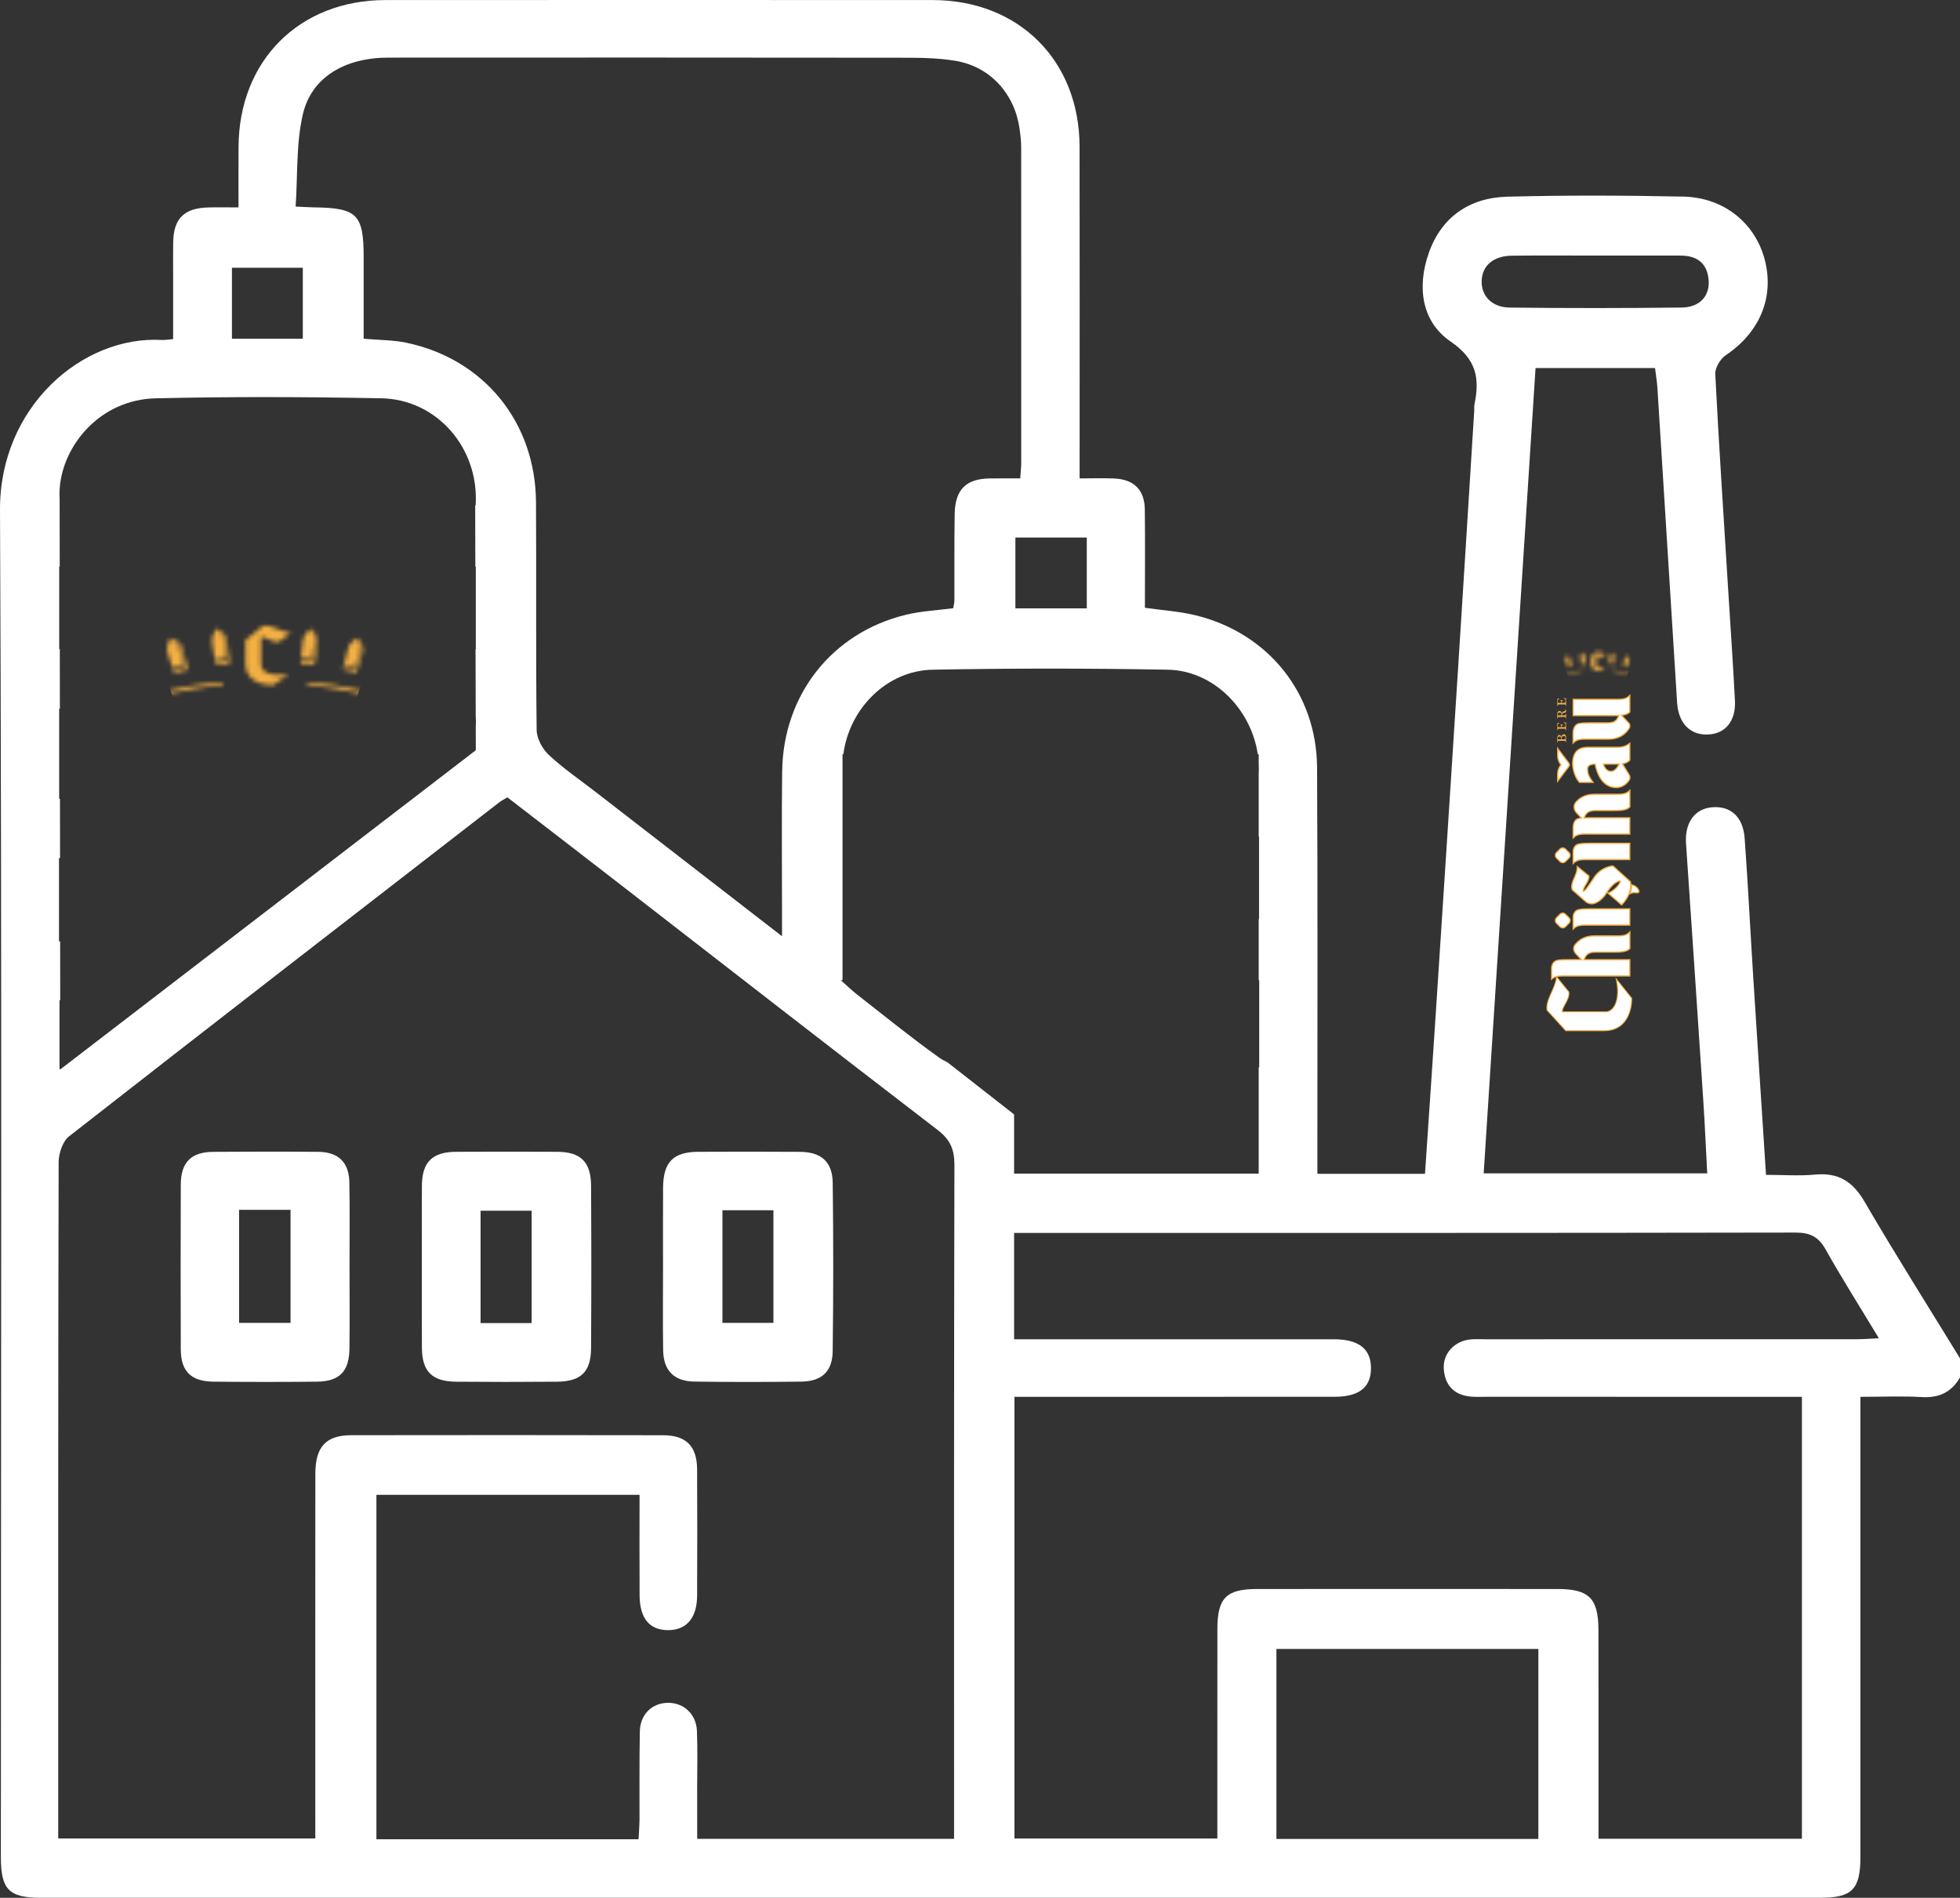 <?xml version="1.0" encoding="UTF-8"?><svg id="uuid-8caa1ad5-5ce8-4368-8f96-d40fa9089137" xmlns="http://www.w3.org/2000/svg" xmlns:xlink="http://www.w3.org/1999/xlink" viewBox="0 0 453.541 439.155"><rect x="0" y="0" width="453.541" height="439.155" fill="#333333" stroke="none"/><defs><filter id="uuid-4d4619f7-3bc8-459f-80cf-1078b62af661" x="31.629" y="133.889" width="59.292" height="29.543" color-interpolation-filters="sRGB" filterUnits="userSpaceOnUse"><feColorMatrix result="cm" values="-1 0 0 0 1 0 -1 0 0 1 0 0 -1 0 1 0 0 0 1 0"/><feFlood flood-color="#fff" result="bg"/><feBlend in="cm" in2="bg"/></filter><mask id="uuid-c9d4db73-bf5b-4439-8ef9-a504643bf45e" x="31.629" y="133.889" width="59.292" height="29.543" maskUnits="userSpaceOnUse"><g style="filter:url(#uuid-4d4619f7-3bc8-459f-80cf-1078b62af661);"><path d="M40.237,155.712c-.066-.217-.133-.434-.2-.651.772-.192,1.938-.457,2.811-.649-.354-1.332-.707-2.66-1.061-3.985-.332-1.25-.756-1.94-2.133-2.449.241.15.642.413.898.631.422.363.705.943.84,1.525.341,1.267.682,2.538,1.023,3.811-.616.13-1.81.405-2.532.584-.359-1.157-.718-2.311-1.076-3.461-.385-1.262.141-2.337.478-3.041.04-.078.079-.156.119-.234.017-.033.035-.066.052-.098.03.006.06.013.09.019,2.183.493,2.542,1.836,2.671,2.338.424,1.64.848,3.286,1.273,4.936-.989.208-1.899.394-3.253.724Z" style="fill:#fff;"/><path d="M49.899,153.908c-.038-.233-.075-.465-.113-.698.71-.1,1.966-.249,2.813-.334-.171-1.42-.343-2.838-.514-4.256-.172-1.318-.501-2.088-1.797-2.814.217.189.58.516.809.781.368.43.576,1.065.637,1.675.168,1.363.336,2.726.504,4.091-.578.062-1.788.199-2.537.306-.198-1.288-.396-2.575-.593-3.861-.122-.831.017-1.325.188-1.807.154-.432.411-.88.622-1.191.048-.074.096-.148.145-.222.022-.03.044-.059.067-.089.029.01.059.02.088.03,2.091.841,2.275,2.259,2.338,2.782.208,1.744.416,3.49.623,5.236-.997.102-1.923.182-3.279.368Z" style="fill:#fff;"/><path d="M66.761,156.001l-3.545,2.556c-2.284.004-6.405-.818-6.412-4.885l-.011-5.51,4.076-3.344c2.009-.258,4.109,1.402,6.421,1.688l-2.845,2.079c-1.594.139-2.94-1.367-4.045-1.158l.013,6.579c.003,1.35,2.148,2.711,6.349,1.994Z" style="fill:#fff;"/><path d="M73.51,148.995c-.259,1.618-.518,3.238-.777,4.86-.76-.109-2.278-.263-3.211-.345.024-.238.048-.476.073-.715.711.065,1.945.18,2.773.303.205-1.319.41-2.637.614-3.954.17-1.312.052-2.15-1.003-3.264.161.25.423.681.573,1.006.245.532.281,1.203.181,1.804-.19,1.27-.38,2.541-.57,3.813-.624-.09-1.731-.184-2.503-.267.14-1.288.279-2.575.419-3.861.098-.842.359-1.268.647-1.68.254-.366.619-.711.9-.94.066-.055.132-.11.197-.166.029-.021.058-.042.087-.064.024.018.048.036.072.054,1.789,1.488,1.603,2.891,1.529,3.415Z" style="fill:#fff;"/><path d="M83.847,151.256c-.455,1.453-.911,2.912-1.366,4.377-.776-.205-2.298-.516-3.176-.697.055-.226.109-.451.164-.677.676.141,1.9.394,2.748.608.361-1.187.721-2.371,1.082-3.551.347-1.234.342-2.056-.548-3.307.124.272.328.732.429,1.065.173.555.116,1.203-.062,1.77-.343,1.14-.686,2.283-1.029,3.43-.631-.163-1.782-.391-2.475-.547.305-1.207.609-2.41.914-3.612.21-.798.525-1.169.866-1.519.304-.311.71-.586,1.02-.765.073-.042.146-.085.219-.127.031-.016.062-.032.093-.048.022.021.043.043.065.065,1.574,1.727,1.2,3.042,1.056,3.535Z" style="fill:#fff;"/><path d="M82.989,160.435c-3.759-.815-5.904-1.238-11.537-1.957-.221-.028-.488-.106-.489-.329-.001-.285.28-.318.499-.301,3.981.304,8.002.987,11.908,1.858.218.048,1.702.771,1.654.989-.043.191-1.518-.149-2.035-.261Z" style="fill:#fff;"/><path d="M39.677,160.435c3.759-.815,5.903-1.238,11.537-1.957.221-.028.488-.106.489-.329.001-.285-.28-.318-.5-.301-3.981.304-8.002.987-11.908,1.858-.218.048-1.702.771-1.654.989.043.191,1.518-.149,2.035-.261Z" style="fill:#fff;"/></g></mask><filter id="uuid-25d2b5a7-e0c4-49c8-97bf-cb134866bff8" x="359.981" y="147.26" width="19.317" height="9.625" color-interpolation-filters="sRGB" filterUnits="userSpaceOnUse"><feColorMatrix result="cm" values="-1 0 0 0 1 0 -1 0 0 1 0 0 -1 0 1 0 0 0 1 0"/><feFlood flood-color="#fff" result="bg"/><feBlend in="cm" in2="bg"/></filter><mask id="uuid-8ffa85e0-09b0-47b0-bb79-8827fd12567f" x="359.981" y="147.26" width="19.317" height="9.625" maskUnits="userSpaceOnUse"><g style="filter:url(#uuid-25d2b5a7-e0c4-49c8-97bf-cb134866bff8);"><path d="M362.785,154.37c-.022-.071-.043-.141-.065-.212.252-.062.631-.149.916-.211-.115-.434-.23-.867-.346-1.298-.108-.407-.246-.632-.695-.798.078.049.209.135.293.206.137.118.23.307.274.497.111.413.222.827.333,1.242-.201.042-.59.132-.825.19-.117-.377-.234-.753-.351-1.128-.126-.411.046-.762.156-.991.013-.025.026-.051.039-.076.006-.011.011-.021.017-.032.01.002.02.004.029.006.711.161.828.598.87.762.138.534.276,1.071.415,1.608-.322.068-.619.128-1.06.236Z" style="fill:#fff;"/><path d="M365.933,153.782c-.012-.076-.024-.152-.037-.227.231-.033.64-.081.917-.109-.056-.462-.112-.925-.167-1.387-.056-.429-.163-.68-.585-.917.071.061.189.168.264.255.12.14.188.347.207.546.055.444.11.888.164,1.333-.188.02-.583.065-.827.1-.064-.42-.129-.839-.193-1.258-.04-.271.006-.432.061-.589.05-.141.134-.287.203-.388.016-.024.031-.048.047-.072.007-.01.014-.019.022-.029.01.003.019.007.029.01.681.274.741.736.762.906.068.568.135,1.137.203,1.706-.325.033-.627.059-1.068.12Z" style="fill:#fff;"/><path d="M371.427,154.464l-1.155.833c-.744.001-2.087-.267-2.089-1.592l-.004-1.795,1.328-1.089c.655-.084,1.339.457,2.092.55l-.927.677c-.519.045-.958-.445-1.318-.377l.004,2.143c.001.44.7.883,2.068.65Z" style="fill:#fff;"/><path d="M373.625,152.182c-.084.527-.169,1.055-.253,1.583-.248-.035-.742-.086-1.046-.112.008-.078.016-.155.024-.233.232.021.634.059.903.099.067-.43.133-.859.2-1.288.055-.427.017-.7-.327-1.064.053.081.138.222.187.328.08.173.091.392.059.588-.062.414-.124.828-.186,1.242-.203-.029-.564-.06-.815-.087.045-.42.091-.839.136-1.258.032-.274.117-.413.211-.547.083-.119.202-.232.293-.306.021-.018.043-.036.064-.054.009-.007.019-.014.028-.021.008.006.016.012.024.018.583.485.522.942.498,1.112Z" style="fill:#fff;"/><path d="M376.993,152.918c-.148.473-.297.949-.445,1.426-.253-.067-.749-.168-1.035-.227.018-.074.036-.147.053-.22.22.046.619.128.895.198.118-.387.235-.772.353-1.157.113-.402.111-.67-.179-1.077.041.089.107.239.14.347.056.181.038.392-.02.577-.112.371-.224.744-.335,1.117-.206-.053-.581-.127-.806-.178.099-.393.198-.785.298-1.177.068-.26.171-.381.282-.495.099-.101.231-.191.332-.249.024-.014.048-.028.071-.041.01-.005.02-.01.03-.016.007.007.014.014.021.021.513.563.391.991.344,1.152Z" style="fill:#fff;"/><path d="M376.714,155.909c-1.225-.265-1.923-.403-3.759-.637-.072-.009-.159-.035-.159-.107-0-.093.091-.104.163-.098,1.297.099,2.607.321,3.879.605.071.016.555.251.539.322-.014.062-.495-.048-.663-.085Z" style="fill:#fff;"/><path d="M362.603,155.909c1.225-.265,1.923-.403,3.759-.637.072-.009.159-.035.159-.107 0-.093-.091-.104-.163-.098-1.297.099-2.607.321-3.879.605-.071.016-.555.251-.539.322.014.062.495-.048.663-.085Z" style="fill:#fff;"/></g></mask></defs><path d="M192.691,273.745c-.06-4.91-2.67-7.17-7.58-7.2-7.82-.06-15.65-.04-23.47-.01-5.88.02-8.17,2.36-8.21,8.37-.04,6.05-.01,12.1-.01,18.15.01,6.49-.08,12.99.03,19.48.09,4.61,2.54,7.1,7.15,7.17,8.26.12,16.53.11,24.79.01,4.71-.05,7.23-2.3,7.29-7.02.17-12.98.17-25.97.01-38.95ZM178.971,306.125h-11.8v-26.07h11.8v26.07Z" style="fill:#fff;"/><path d="M136.771,274.365c-.04-5.51-2.41-7.8-7.81-7.83-7.82-.04-15.63-.04-23.45,0-5.46.03-7.83,2.37-7.88,7.77-.06,6.34-.01,12.68-.02,19.02,0,6.2-.03,12.4.02,18.59.04,5.43,2.34,7.76,7.82,7.82,7.81.07,15.63.07,23.45,0,5.53-.05,7.83-2.25,7.87-7.76.08-12.53.08-25.07,0-37.61ZM123.021,306.165h-11.82v-26h11.82v26Z" style="fill:#fff;"/><path d="M80.841,273.635c-.08-4.66-2.52-7.04-7.15-7.09-8.11-.07-16.22-.06-24.34,0-5.14.03-7.5,2.42-7.52,7.61-.04,12.69-.04,25.37,0,38.05.02,5.14,2.35,7.47,7.6,7.52,7.97.08,15.93.09,23.9,0,5.21-.05,7.46-2.35,7.53-7.6.08-6.34.02-12.68.02-19.02-.01-6.49.08-12.98-.04-19.47ZM67.231,306.125h-11.91v-26.16h11.91v26.16Z" style="fill:#fff;"/><path d="M431.461,278.095c-2.72-4.68-6.05-6.8-11.44-6.29-3.74.35-7.53.06-11.37.06-1.01-15.66-2-30.65-2.95-45.65-.68-10.74-1.21-21.5-1.99-32.23-.37-5.06-3.35-7.61-7.69-7.16-3.95.4-6.2,3.64-5.88,8.36,1.35,19.86,2.7,39.72,4,59.58.37,5.55.6,11.1.91,16.76h-51.73c4.02-62.4,8.01-124.42,12-186.35h27.65c.21,1.68.46,3.12.55,4.57,1.53,24.29,3.04,48.57,4.56,72.85.3,4.74,2.98,7.51,7.06,7.38,4.09-.13,6.57-3.09,6.32-7.9-.46-8.84-1.07-17.66-1.62-26.49-1.01-16.34-2.1-32.67-2.93-49.02-.07-1.44,1.16-3.51,2.41-4.35,7.86-5.27,11.31-13.4,9.04-22.11-2.21-8.47-9.44-14.41-18.86-14.61-13.57-.28-27.16-.33-40.73.02-8.73.23-15.24,4.7-18.17,13.08-2.71,7.72-1.71,15.8,5.06,20.43,6.03,4.12,6.78,8.55,5.52,14.59-.08.43-.02.88-.04,1.32-1.27,20.32-2.52,40.63-3.82,60.94-1.67,26.19-3.37,52.38-5.08,78.57-.8,12.34-1.66,24.68-2.5,37.18h-24.9v-5.43c-.01-29.51.09-59.03-.07-88.54-.09-17.17-11.24-31.09-27.98-35.24-3.79-.94-7.74-1.18-11.86-1.77,0-7.68.07-15.2-.02-22.71-.05-4.58-2.54-7.04-7.12-7.21-2.58-.1-5.17-.02-7.97-.02v-5.49c0-23.76.04-47.52-.01-71.28C249.771,14.005,235.751.025,215.811.015,173.611-.005,131.401-.005,89.201.015c-19.92.01-33.9,14.01-34,33.95-.03,4.54-.01,9.07-.01,14.03-2.66,0-4.83-.05-7.01.01-5.62.15-8.04,2.6-8.11,8.15-.03,2.36-.01,4.72-.01,7.08v15.24c-1.33.11-1.92.24-2.5.2C19.071,77.565-.119,94.175.001,118.035c.48,103.88.2,207.77.2,311.66,0,7.58,1.85,9.46,9.3,9.46h411.72c7.38,0,9.28-1.95,9.28-9.51v-106.41c5.12,0,9.68-.21,14.21.06,3.98.23,6.86-1.12,8.83-4.54v-4.43c-7.39-12.06-14.96-24.02-22.08-36.23ZM342.861,64.875c.18-3.49,2.76-5.67,7.03-5.71,6.49-.07,12.98-.02,19.46-.02,6.49,0,12.98.01,19.47,0,3.82-.01,6.21,1.7,6.55,5.62.32,3.7-2.02,6.35-6.23,6.4-13.27.16-26.54.16-39.81.01-4.17-.05-6.65-2.8-6.47-6.3ZM270.241,154.975c10.49.19,19.252,9.042,20.81,19.57h.21v2.076c.046.831.047,1.668,0,2.51v14.474h.08v19.09h-.08v14.14h.12v20.13c-.041.002-.079.006-.12.008v24.602h-56.6v-13.689l-15.397-12.042c-.743-.349-1.449-.751-2.073-1.198-6.46-4.62-12.63-9.64-18.9-14.53-1.09-.85-2.09-1.83-3.74-3.28h.409v-52.29h.191c1.359-10.551,10.036-19.38,20.66-19.57,18.14-.34,36.29-.34,54.43,0ZM251.481,124.395v16.38h-16.52v-16.38h16.52ZM70.081,26.445c1.99-8.59,9.76-13.1,19.74-13.11,39.11-.02,78.21-.03,117.32.02,4.7.01,9.48-.05,14.08.74,7.98,1.38,13.56,7.66,14.69,15.62.21,1.46.39,2.94.39,4.4.02,24.35.02,48.7.01,73.05,0,1-.13,2.01-.23,3.54-2.5,0-4.8-.03-7.11.01-5.45.09-7.97,2.59-8.06,8.25-.11,6.64-.03,13.28-.06,19.92,0,.57-.16,1.14-.28,1.86-3.7.49-7.39.66-10.92,1.51-17.1,4.14-28.43,18.48-28.66,36.27-.14,10.92-.03,21.84-.03,32.76v5.37c-14.9-11.54-28.88-22.36-42.86-33.18-3.73-2.89-7.66-5.57-11.1-8.77-1.49-1.38-2.79-3.81-2.82-5.77-.21-17.56-.04-35.12-.15-52.68-.1-18.53-12.03-33.19-30.02-36.95-2.99-.63-6.12-.59-9.86-.92v-18.85c0-9.93-1.5-11.43-11.54-11.55-1.02-.01-2.04-.09-4.2-.18.49-7.25.09-14.54,1.67-21.36ZM53.67,61.955h16.4v16.43h-16.4v-16.43ZM13.651,198.555h.244l-.016-13.7h-.188v-20.85h.164l-.016-13.81h-.138v-19.09h.116l-.018-15.635c-.047-.737-.047-1.482-.003-2.23l-0-.146h.009c.673-10.031,9.34-20.609,22.177-20.919,17.4-.41,34.83-.34,52.23-.01,12.92.24,22.71,11.53,21.85,24.8h-.105l.036,14.14h.109v19.09h-.06l.039,15.382c.052,1.008.067,1.957.007,2.857l.013,5.175L13.951,247.465l-0-.139c-.06.047-.119.092-.18.139v-16.01h.161l-.016-13.62h-.266v-19.28ZM220.771,420.065v5.45h-59.44c0-3.86,0-7.77-.01-11.67,0-4.43.13-8.86-.05-13.28-.16-3.98-3.14-6.64-6.9-6.52-3.54.11-6.23,2.72-6.31,6.58-.14,6.79-.05,13.58-.08,20.36-.01,1.54-.14,3.08-.22,4.63h-60.66v-79.7h60.89c0,7.94-.04,15.58.01,23.23.03,5.36,2.28,8.07,6.58,8.08,4.28.01,6.71-2.83,6.73-8,.04-9.74.05-19.48,0-29.22-.03-5.33-2.52-7.87-7.86-7.88-24.05-.05-48.1-.04-72.15-.01-5.86.01-8.32,2.65-8.33,8.91-.03,26.27-.01,52.53-.01,78.79v5.62H13.471v-4.68c0-50.6-.03-101.21.1-151.82.01-2.03.92-4.81,2.4-5.97,33.1-25.88,66.35-51.58,99.57-77.31.46-.35.99-.61,1.86-1.15,8.08,6.23,16.22,12.49,24.34,18.78,25.06,19.42,50.08,38.9,75.23,58.2,2.9,2.23,3.89,4.49,3.88,8.09-.12,50.16-.08,100.33-.08,150.49ZM355.981,425.545h-60.62v-43.96h60.62v43.96ZM429.621,309.905c-28.63.01-57.26.01-85.89.01-1.18,0-2.37-.08-3.54.04-3.67.39-6.36,3.31-6.1,6.84.27,3.69,2.29,5.97,6.08,6.37,1.32.14,2.66.06,3.98.06,22.58.01,45.16.01,67.74.01h5.07v102.26h-47.07v-5.32c0-14.31.02-28.63-.01-42.94-.02-7.39-2.17-9.53-9.5-9.53-23.16-.02-46.33-.02-69.5,0-7.12,0-9.17,2.09-9.18,9.23-.02,14.46-.01,28.93-.01,43.39v5.12h-46.95v-102.21h5.03c23.02,0,46.04.01,69.06-.01,5.72-.01,8.45-2.23,8.41-6.71-.03-4.39-2.86-6.6-8.56-6.6-23.02-.01-46.04,0-69.06,0h-4.96v-24.61h5.01c58.58,0,117.17.03,175.75-.08,3.39-.01,5.36.94,7.02,3.9,3.81,6.78,7.98,13.35,12.33,20.56-2.08.09-3.62.22-5.15.22Z" style="fill:#fff;"/><g style="mask:url(#uuid-c9d4db73-bf5b-4439-8ef9-a504643bf45e);"><path d="M33.307,141.882c-.241-.14-.482-.279-.723-.418-.321-1.097-.639-2.189-.954-3.275.641-.186,1.983-.534,2.542-.683.139.543.279,1.087.42,1.632.36-.094.818-.195,1.245-.3-.131-.553-.261-1.104-.391-1.655.642-.163,1.865-.444,2.533-.596.12.56.241,1.122.363,1.683.478-.111.993-.206,1.245-.26-.113-.569-.226-1.136-.338-1.703.363-.084,1.687-.36,2.525-.52.2,1.154.402,2.31.606,3.469-.161.255-.322.51-.484.764-1.569.273-3.969.77-5.591,1.134.015.065.03.13.045.195,1.882-.275,3.76-.554,5.633-.838.274,1.488.552,2.98.834,4.476.129-.02.264-.044.409-.067-.08-.437-.159-.874-.238-1.311.844-.145,1.627-.264,2.345-.374.07.44.14.881.211,1.322.13-.019.259-.037.388-.055-.259-1.677-.514-3.351-.765-5.022-.23-.198-.46-.395-.69-.592-.18-1.167-.358-2.331-.534-3.494.611-.11,1.997-.325,2.535-.405.077.596.155,1.192.233,1.788.245-.034.773-.103,1.243-.165-.07-.601-.14-1.201-.209-1.801.569-.085,1.894-.24,2.528-.312.056.607.113,1.214.17,1.821.463-.055,1.019-.093,1.246-.124-.051-.609-.101-1.217-.151-1.826.1-.015,1.362-.131,2.522-.215.073,1.204.148,2.408.223,3.612-.185.254-.371.507-.557.761-1.397.07-5.016.466-5.594.541.008.067.016.135.024.202,1.868-.081,3.735-.162,5.599-.241.105,1.538.211,3.076.319,4.615.131-.014.27-.021.419-.03-.029-.448-.058-.897-.087-1.345.262-.025,1.722-.104,2.346-.126.019.451.038.903.057,1.354.141-.005.278-.012.41-.018-.068-1.716-.135-3.431-.201-5.146-.212-.231-.423-.462-.635-.693-.05-1.209-.1-2.417-.149-3.625,1.159-.061,2.416-.096,2.516-.096.013.62.026,1.24.04,1.86.232-.004.876-.02,1.246-.021-.006-.62-.012-1.24-.017-1.86.692-.012,2.017-.011,2.52 0-.007.62-.015,1.24-.022,1.86.465.003,1.069.017,1.248.021.014-.62.028-1.24.041-1.86.511.004,1.907.07,2.516.099-.051,1.208-.102,2.416-.154,3.625-.205.232-.411.465-.617.698-1.57-.078-3.968-.1-5.593-.078-0.0.067-.001.134-.001.202,1.856.126,3.713.254,5.572.383-.059,1.545-.119,3.089-.18,4.635.13.003.262.01.398.016.019-.451.038-.903.057-1.354.624.022,2.083.101,2.348.126-.031.448-.061.897-.092,1.345.143.009.28.015.405.026.119-1.698.236-3.395.351-5.091-.186-.261-.371-.521-.556-.782.075-1.205.15-2.409.223-3.612,1.162.084,2.423.201,2.524.215-.051.609-.103,1.217-.155,1.826.233.031.785.07,1.248.124.057-.607.113-1.214.169-1.821.634.071,1.958.227,2.53.312-.069.6-.139,1.201-.209,1.801.471.062.998.131,1.244.165.077-.596.154-1.192.23-1.788.539.079,1.926.295,2.536.404-.176,1.163-.354,2.328-.534,3.494-.23.197-.46.395-.69.592-1.513-.234-4.066-.559-5.618-.704-.007.067-.014.134-.021.201,1.849.334,3.703.667,5.563.998-.226,1.506-.455,3.016-.688,4.527.128.019.257.04.391.061.072-.443.143-.885.214-1.327.72.107,1.503.226,2.345.373-.079.437-.159.874-.238,1.311.143.026.282.048.413.067.308-1.637.611-3.27.91-4.898-.159-.277-.317-.554-.474-.832.204-1.159.406-2.315.606-3.469.838.16,2.161.436,2.526.52-.112.567-.224,1.135-.337,1.703.25.054.765.149,1.245.26.121-.562.242-1.123.362-1.683.664.152,1.891.432,2.532.596-.13.551-.26,1.103-.392,1.655.426.105.887.206,1.244.3.142-.545.283-1.089.423-1.632.557.149,1.899.496,2.539.683-.315,1.086-.634,2.178-.955,3.275-.238.137-.475.274-.713.412-1.524-.398-4.3-1.013-5.646-1.283-.014.063-.028.126-.043.189,1.842.531,3.692,1.054,5.551,1.566l-7.225,21.058-.001.006c-13.989-2.73-27.916-2.591-41.148.022l-0-.002-7.434-21.549Z" style="fill:#f2af43;"/></g><path d="M363.161,213.731c.194-.193.301-.452.301-.727,0-.275-.107-.533-.301-.726l-.822-.821c-.401-.4-1.053-.4-1.454.001l-.818.819c-.193.194-.3.452-.3.727s.107.533.3.727l.818.819c.401.401,1.053.401,1.454.001l.822-.82Z" style="fill:#f2af43;"/><path d="M363.161,198.648c.194-.193.301-.452.301-.727s-.107-.533-.301-.726l-.822-.821c-.401-.4-1.053-.4-1.454.001l-.818.819c-.193.194-.3.452-.3.727,0,.275.107.533.3.727l.818.819c.401.401,1.053.401,1.454.001l.822-.82Z" style="fill:#f2af43;"/><path d="M365.242,210.367c-.997.224-1.352,1.175-1.352,1.921l.001.038-0,2.324v.67l.49-.457c.707-.659,1.761-.652,3.095-.643.158.001.319.002.484.002h9.312v-4.049h-9.603v.001c-.892.004-1.74.032-2.426.193Z" style="fill:#f2af43;"/><path d="M365.242,195.196c-.997.224-1.352,1.175-1.352,1.921l.001.038-0,2.324v.67l.49-.457c.707-.659,1.761-.652,3.095-.643.158.001.319.002.484.002h9.312v-4.049h-9.603v.001c-.892.004-1.74.032-2.426.193Z" style="fill:#f2af43;"/><path d="M376.783,161.049c-.709.66-1.758.652-3.086.643-.16-.001-.324-.002-.492-.002h-9.315v4.05h9.315c.387,0,.79-.003,1.179-.018-.354.882-.931,1.412-2.299,1.412h-4.143c-1.005,0-1.971.015-2.736.198-1.296.393-1.333,2.066-1.333,2.255v.002l0.0.013-0,2.008v.672l.491-.459c.705-.659,1.753-.652,3.08-.642.162.001.328.002.498.002h4.21c2.187,0,3.846-.848,4.93-2.522.139-.22.208-.448.208-.681,0-.399-.205-.665-.229-.694l-.007-.009-.008-.008-1.546-1.645c.813-.123,1.348-.361,1.697-.746l.076-.083v-4.203l-.49.456Z" style="fill:#f2af43;"/><path d="M374.027,172.779h-6.746v.004c-1.133.028-3.51.345-3.51,3.928,0,1.056.419,3.093,1.574,4.38l.087.097h3.482l-.338-.463c-.998-1.369-1.073-2.016-1.073-2.847,0-.221.071-.395.218-.532.311-.292.905-.371,1.274-.381.16.813.515,2.134,1.25,3.259.938,1.435,2.21,2.163,3.783,2.163,1.584,0,2.591-1.081,3.05-1.725.151-.244.223-.487.223-.738,0-.399-.18-.686-.227-.753l-1.413-2.31c1.029-.234,1.522-.823,1.545-.851l.066-.081v-4.213l-.463.338c-.998.727-1.905.727-2.782.727ZM374.439,176.956c-.303.572-.875,1.401-1.648,1.401-.845,0-1.381-.747-1.564-1.397l.94-.001c.792-.001,1.751-.003,2.272-.003Z" style="fill:#f2af43;"/><path d="M373.71,216.425c-.16-.001-.323-.002-.49-.002h-4.211c-1.836,0-3.302.596-4.358,1.77-.427.404-.643.85-.643,1.327,0,.766.572,1.323.666,1.41l.941,1.002h-2.654c-.827,0-1.695.009-2.416.113-1.219.159-1.655,1.179-1.655,2.08,0,.063.003.099.003.099l-.001,2.054v.6l.472-.37c.698-.548,1.73-.54,3.038-.529.182.001.369.003.56.003h14.309v-4.049h-10.514c.356-.911.933-1.46,2.322-1.46h4.141c1.824,0,3.276-.063,3.995-.862l.075-.083v-4.197l-.49.454c-.71.658-1.761.651-3.091.642Z" style="fill:#f2af43;"/><path d="M373.713,183.658c-.161-.001-.325-.002-.493-.002h-4.211c-1.845,0-3.316.601-4.373,1.787-.352.38-.532.811-.532,1.279,0,.808.552,1.421.575,1.447l.98,1.044c-.17.026-.326.057-.472.093-1.236.284-1.299,1.919-1.299,2.244l0.0.034-0,1.99v.672l.491-.459c.705-.659,1.759-.652,3.093-.644.158.001.32.002.486.002h9.313v-4.047h-9.604v.002c-.288.001-.592.005-.891.017.356-.881.933-1.412,2.302-1.412h4.141c1.824,0,3.276-.063,3.995-.861l.075-.083v-4.202l-.49.456c-.71.66-1.759.653-3.087.644Z" style="fill:#f2af43;"/><path d="M368.784,202.947l-.516.764c-.994,1.472-1.386,2.053-1.761,2.328.058-.43.315-.857.584-1.306.357-.594.726-1.209.726-1.937l-0-.025-.002-.137-.106-.086-2.401-1.944-.449-.364-.025.578c-.036.814-.358,1.548-.669,2.259-.312.712-.607,1.384-.607,2.097-0.0.252.038.499.114.733l.025.076.06.053,3.132,2.76.008.007.009.007c.275.208.818.445,1.36.474.699.039,2.246-.464,3.618-2.596l.289.249,2.873,2.47.215.185.191-.21c.77-.847,1.262-1.638,1.571-2.344l.502-.212c.286-.121.599-.157.929-.108.287.033.752.086.905-.274.026-.072.035-.129.035-.188,0-.169-.078-.316-.129-.413-.312-.589-.802-.979-1.501-1.193l-.278-.085c-.02-.232-.057-.419-.09-.545l-.022-.084-.065-.058-3.933-3.554-.098-.089-.131.015c-1.028.121-2.962.632-4.362,2.698ZM374.776,203.994c-.338,1.047-1.706,2.114-2.525,2.452l-.289.119c1.199-1.84,2.122-2.34,2.795-2.568.006-.002.012-.003.018-.003Z" style="fill:#f2af43;"/><path d="M363.044,177.577l.049-.073c.094-.139.2-.296.2-.517,0-.19-.081-.385-.253-.613-.36-.479-2.215-2.915-2.215-2.915l-.524-.688v2.069c0,1.034.539,1.87.562,1.905l.006.009.006.008.165.217-.165.217-.006.008-.006.009c-.023.035-.562.871-.562,1.905v2.065l.523-.683c.082-.107,2.017-2.635,2.22-2.922Z" style="fill:#f2af43;"/><path d="M373.161,233.216c-.437.527-.982.817-1.535.817h-9.995c-.016-.48.308-1.061.643-1.665.455-.819.97-1.746.873-2.778l-.006-.066-3.018-3.717-.07.502c-.158,1.128-.65,2.226-1.126,3.288-.64,1.429-1.245,2.78-1.053,4.143l.009.067,4.384,4.811h8.921c2.375,0,4.151-.942,5.278-2.799,1.096-1.806,1.215-3.941,1.215-4.775v-.077l-3.866-4.828.163.869c.509,2.705.211,4.967-.818,6.208Z" style="fill:#f2af43;"/><path d="M361.034,211.689h1.161c.406,0,.735.329.735.735v1.16c0,.407-.33.737-.737.737h-1.158c-.407,0-.737-.33-.737-.737v-1.158c0-.406.33-.736.736-.736Z" transform="translate(-44.617 318.42) rotate(-45.047)" style="fill:#fff;"/><path d="M361.034,196.606h1.161c.406,0,.735.329.735.735v1.16c0,.407-.33.737-.737.737h-1.158c-.407,0-.737-.33-.737-.737v-1.158c0-.406.33-.736.736-.736Z" transform="translate(-33.943 313.993) rotate(-45.047)" style="fill:#fff;"/><path d="M367.96,210.465c-.978,0-1.917.014-2.651.186-1.18.265-1.127,1.664-1.127,1.664v2.335c.882-.822,2.162-.72,3.778-.72h9.02v-3.466h-9.02" style="fill:#fff;"/><path d="M367.96,195.294c-.978,0-1.917.014-2.651.186-1.18.265-1.127,1.664-1.127,1.664v2.335c.882-.822,2.162-.72,3.778-.72h9.02v-3.466h-9.02" style="fill:#fff;"/><path d="M376.982,161.262c-.885.824-2.166.719-3.777.719h-9.024v3.467h9.024c.554,0,1.097-.006,1.598-.041-.383,1.241-1.024,2.019-2.718,2.019h-4.143c-.985,0-1.932.014-2.668.19-1.138.346-1.109,1.982-1.109,1.982v2.012c.882-.825,2.163-.719,3.778-.719h4.21c2.535,0,3.888-1.158,4.686-2.389.364-.578-.003-1.033-.003-1.033l-1.945-2.069c.915-.072,1.674-.256,2.093-.718v-3.421Z" style="fill:#fff;"/><path d="M374.027,173.07h-6.454v.002c-1.613,0-3.51.447-3.51,3.639,0,.959.376,2.933,1.5,4.185h2.778c-1.023-1.403-1.129-2.111-1.129-3.019,0-1.335,2.026-1.202,2.026-1.202.315,1.81,1.423,5.418,4.79,5.418,1.429,0,2.352-.957,2.813-1.603.385-.623-.01-1.162-.01-1.162l-1.644-2.687c1.228-.128,1.794-.819,1.794-.819v-3.536c-1.054.768-2.017.783-2.953.783M372.791,178.649c-1.136,0-1.829-1.124-1.917-1.98.146,0,3.563-.005,3.918-.005.041,0,.073-.003.11-.004-.261.616-.98,1.989-2.111,1.989" style="fill:#fff;"/><path d="M373.22,216.715h-4.211c-2.039,0-3.314.749-4.149,1.682-1.272,1.193.019,2.325.019,2.325l1.41,1.502h-3.328c-.858,0-1.688.011-2.374.11-1.518.198-1.404,1.871-1.404,1.871v2.074c.882-.692,2.164-.589,3.778-.589h14.017v-3.466h-10.631c.386-1.256,1.024-2.044,2.731-2.044h4.141c1.615,0,3.123-.038,3.779-.766v-3.418c-.886.821-2.164.718-3.779.718" style="fill:#fff;"/><path d="M373.22,183.947h-4.211c-2.044,0-3.32.753-4.155,1.689-1.055,1.137.04,2.335.04,2.335l1.376,1.465c-.367.029-.708.075-1.013.151-1.122.257-1.077,1.988-1.077,1.988v1.998c.88-.823,2.162-.72,3.778-.72h9.021v-3.464h-9.021v.001c-.557,0-1.099.005-1.602.04.385-1.239,1.026-2.018,2.722-2.018h4.141c1.615,0,3.123-.038,3.779-.765v-3.421c-.886.824-2.164.72-3.779.72" style="fill:#fff;"/><path d="M360.271,226.339l2.656,3.272c.173,1.831-1.758,3.373-1.493,4.643h10.192c1.729,0,3.478-2.461,2.57-7.286l3.264,4.077c0,2.623-1.064,7.353-6.273,7.353h-8.823l-4.272-4.688c-.325-2.308,1.806-4.715,2.178-7.369" style="fill:#fff;"/><path d="M360.593,174.84c0,.959.514,1.746.514,1.746l.299.393-.299.393s-.514.787-.514,1.746v1.204s2.012-2.627,2.213-2.913c.171-.262.338-.415.002-.858-.361-.48-2.214-2.915-2.214-2.915v1.204Z" style="fill:#fff;"/><path d="M379.006,205.977c-.322-.609-.811-.891-1.328-1.05.004.585-.115,1.21-.266,1.629.378-.159.752-.177,1.085-.128.407.047.548.009.594-.1.04-.117-.031-.251-.084-.352Z" style="fill:#fff;"/><path d="M369.026,203.111c-1.53,2.257-1.942,2.935-2.478,3.25-.24.139-.345.013-.345-.151,0-1.16,1.338-2.161,1.323-3.435l-2.401-1.944c-.086,1.954-1.685,3.404-1.176,4.987l3.132,2.76c.254.192.748.391,1.199.415.684.038,2.111-.515,3.371-2.483,1.304-2.038,2.306-2.549,3.013-2.789.226-.075.491.081.391.357-.38,1.187-1.864,2.295-2.693,2.637l2.873,2.47c2.266-2.493,2.042-4.461,1.877-5.093l-3.933-3.554c-1.064.125-2.848.643-4.155,2.572Z" style="fill:#fff;"/><path d="M360.862,171.436c-.044,0-.087.001-.129.005-.041.002-.083.011-.12.022-.035.011-.066.026-.092.051-.023.024-.043.055-.053.095-.006.026-.011.051-.014.077-.003.025-.007.052-.01.075,0,.014-.006.026-.016.031-.009.008-.02.011-.034.011-.013,0-.023-.002-.033-.011-.01-.005-.016-.016-.016-.031,0-.074.004-.14.007-.201.007-.062.008-.13.008-.208,0-.034-.001-.072-.001-.111-.001-.041-.003-.083-.007-.126-.001-.042-.002-.085-.003-.127-.002-.04-.004-.075-.004-.11,0-.086.008-.176.022-.27.012-.095.036-.183.075-.262.035-.081.083-.147.148-.199.064-.052.146-.078.245-.078.062,0,.117.01.163.032.045.021.085.049.119.085.037.036.066.076.09.125.027.049.045.101.064.152.007.018.015.025.024.024.01-.002.017-.011.021-.024.022-.086.053-.162.084-.229.031-.068.066-.125.107-.171.042-.045.094-.08.151-.105.056-.024.123-.037.203-.037.105,0,.192.02.262.062.066.04.122.094.158.163.041.069.069.146.084.234.016.087.024.175.024.269,0,.043-0.0.089-.003.14-.001.052-.003.106-.004.162-.001.054-.002.11-.003.167-.001.055-.002.108-.002.158,0,.046,0,.088.001.127.001.036.002.072.004.105.001.035.004.071.006.107.003.038.006.08.011.126.002.016-.001.028-.012.036-.008.009-.021.015-.034.016-.011.001-.022-.003-.033-.012-.016-.008-.022-.02-.023-.037-.004-.053-.015-.098-.025-.139-.009-.039-.024-.07-.047-.096-.021-.023-.046-.039-.078-.051-.029-.011-.073-.017-.127-.017h-1.156ZM361.181,171.076c.019,0,.037-.006.054-.02.016-.011.024-.032.024-.061v-.062c0-.072-.007-.139-.017-.199-.009-.061-.032-.114-.061-.158-.028-.045-.072-.078-.121-.104-.052-.025-.119-.038-.2-.038-.139,0-.24.038-.298.113-.059.078-.087.187-.087.329v.112c0,.043.009.067.03.074.02.01.057.013.107.013h.57ZM361.784,171.076c.11,0,.196-.004.259-.013.066-.007.11-.024.143-.05.031-.026.052-.065.059-.114.007-.05.01-.117.01-.199,0-.133-.034-.228-.096-.287-.068-.06-.168-.088-.304-.088-.099,0-.176.015-.238.045-.062.031-.109.074-.142.124-.034.052-.059.113-.071.184-.013.071-.02.145-.02.226v.063c0,.043.014.073.04.086.025.015.059.022.097.022h.263Z" style="fill:#f2af43;"/><path d="M360.355,167.36c0-.019.003-.035.006-.052.006-.016.019-.022.048-.018.024.005.05.006.076.006h.085c.092,0,.176-.002.253-.009.01,0,.014.005.018.015.004.009.008.021.008.035.002.012,0,.025-.003.036-.002.013-.01.021-.022.023-.077.014-.137.03-.185.045-.043.016-.077.037-.099.065-.023.028-.037.066-.041.113-.007.048-.013.109-.014.187v.199c0,.056.001.102.002.136.004.034.012.061.024.082.012.02.033.032.061.039.027.006.067.01.12.01h.524c.029,0,.046-.006.054-.017.008-.011.01-.021.01-.032,0-.102-.003-.181-.012-.241-.009-.058-.022-.102-.044-.133-.02-.029-.048-.048-.082-.058-.034-.011-.078-.019-.134-.025-.011-.001-.02-.009-.026-.02-.006-.011-.009-.024-.009-.036,0-.013.003-.025.009-.037.006-.011.015-.017.026-.017.032,0,.063.002.085.004l.078.008c.026.001.05.004.076.005.029.002.059.005.095.005.063,0,.117-.005.164-.01.049-.008.111-.012.181-.012.009,0,.017.007.022.017.004.012.005.023.005.037-0.0.012-.003.025-.009.036-.004.011-.012.018-.025.02-.059.007-.107.015-.142.025-.037.011-.064.03-.083.058-.017.031-.031.075-.037.133-.008.06-.01.139-.01.241,0,.011.002.021.01.032.007.011.022.017.043.017h.393c.068,0,.12-.006.166-.014.046-.011.083-.025.111-.044.032-.021.051-.045.069-.074.018-.028.027-.063.04-.101.005-.032.009-.065.011-.105.002-.038.003-.079.003-.121,0-.053-.001-.102-.004-.149-.004-.047-.01-.081-.021-.106-.011-.043-.028-.082-.042-.114-.016-.032-.038-.059-.064-.082-.027-.022-.058-.04-.098-.054-.039-.013-.088-.025-.149-.034-.013-.002-.022-.01-.026-.024-.002-.013-.004-.027-.004-.043,0-.015.003-.029.008-.04.007-.013.015-.018.025-.016.085.011.164.021.24.029.07.01.144.013.221.011.006,0,.014.003.026.012.012.009.017.03.017.064v1.201c0,.083.001.165.005.245.005.082.008.153.012.218,0,.018-.005.031-.013.04-.008.009-.02.014-.033.015-.013.003-.024,0-.034-.009-.014-.009-.02-.023-.022-.043-.004-.052-.015-.098-.026-.135-.012-.038-.025-.068-.047-.093-.021-.025-.048-.043-.079-.055-.032-.011-.074-.018-.124-.018h-1.158c-.044,0-.087 0-.128.005-.042.002-.084.01-.12.02-.036.011-.066.03-.092.053-.024.023-.043.054-.054.093-.006.024-.011.05-.013.077-.005.026-.009.05-.01.076,0,.013-.006.024-.015.029-.011.008-.023.01-.035.01-.012,0-.022-.002-.031-.01-.011-.005-.017-.015-.017-.029,0-.075.001-.142.008-.201.004-.06.005-.13.005-.21v-1.185Z" style="fill:#f2af43;"/><path d="M360.862,165.903c-.044,0-.087.001-.128.003-.041.003-.082.01-.12.022-.035.01-.066.027-.092.049-.023.023-.043.055-.053.096-.005.024-.011.05-.014.077-.003.026-.007.051-.01.074,0,.015-.006.024-.016.03-.009.008-.021.011-.034.011s-.023-.003-.033-.011c-.01-.006-.016-.015-.016-.03,0-.074.004-.141.007-.201.006-.06.008-.129.008-.207-.002-.132-.005-.243-.009-.329-.002-.087-.006-.172-.006-.25,0-.089.012-.175.031-.261.019-.086.051-.163.093-.231.042-.067.096-.121.165-.161.069-.042.151-.061.247-.061.076,0,.143.012.197.039.056.024.106.059.145.104.04.043.072.096.098.157.024.06.043.126.059.194.003.018.011.025.021.025.009,0,.016-.007.024-.025.045-.102.098-.183.151-.239.057-.056.116-.098.174-.129.062-.03.125-.052.189-.065.062-.013.124-.027.186-.043.046-.011.077-.03.098-.054.023-.025.033-.052.033-.077,0-.028-.009-.053-.031-.078-.018-.024-.049-.043-.087-.056-.017-.004-.027-.012-.033-.025-.004-.014-.006-.026-.003-.038.003-.013.01-.024.02-.033.01-.01.019-.014.028-.012.05.007.094.022.127.046.039.025.069.054.09.087.023.034.04.074.052.117.012.043.016.085.016.128,0,.071-.012.134-.041.193-.029.056-.067.095-.122.116-.03.012-.07.025-.108.037-.042.012-.081.024-.124.035-.041.011-.082.022-.119.033-.043.011-.076.021-.108.029-.127.041-.22.091-.277.154-.054.063-.084.151-.084.263,0,.038.008.069.021.095.014.028.042.04.085.04h.408c.069,0,.125-.007.166-.022.04-.017.071-.04.093-.07.025-.029.041-.069.05-.113.011-.045.02-.098.022-.157,0-.014.007-.024.017-.032.012-.008.023-.012.038-.012.012,0,.025.005.033.012.011.008.015.02.015.035,0,.11-.005.208-.012.291-.006.084-.01.164-.01.244,0,.084.003.167.01.247.008.081.012.162.012.239,0,.013-.005.022-.015.03-.008.007-.021.01-.033.011-.012.002-.023-.001-.033-.008-.014-.006-.02-.018-.022-.033-.004-.062-.015-.113-.025-.152-.009-.038-.024-.072-.048-.093-.021-.022-.05-.038-.084-.044-.037-.008-.087-.01-.145-.01h-1.131ZM361.218,165.54c.054,0,.084-.016.093-.048.01-.032.013-.079.013-.143,0-.086-.008-.158-.022-.217-.016-.058-.042-.105-.075-.14-.033-.035-.079-.06-.138-.075-.054-.015-.12-.022-.2-.022-.077,0-.141.009-.193.025-.055.015-.099.04-.131.074-.033.035-.057.079-.068.134-.017.056-.022.122-.022.201,0,.087.009.143.029.17.02.029.061.042.122.042h.593Z" style="fill:#f2af43;"/><path d="M360.355,161.738c0-.019.003-.034.006-.052.006-.016.019-.022.048-.019.024.005.05.007.076.007h.085c.092,0,.176-.004.253-.009.01,0,.014.004.018.014.004.01.008.022.008.033.002.016,0,.028-.003.039-.002.012-.01.02-.022.022-.077.014-.137.03-.185.046-.043.015-.077.036-.099.064-.023.029-.037.065-.041.113-.007.047-.013.11-.014.187v.199c0,.055.001.101.002.136.004.034.012.063.024.082.012.02.033.032.061.041.027.006.067.009.12.009h.524c.029,0,.046-.005.054-.017.008-.01.01-.021.01-.032,0-.1-.003-.182-.012-.239-.009-.059-.022-.102-.044-.134-.02-.028-.048-.049-.082-.058-.034-.011-.078-.018-.134-.025-.011-.003-.02-.009-.026-.02-.006-.011-.009-.023-.009-.035,0-.014.003-.026.009-.037.006-.012.015-.018.026-.018.032,0,.063.002.085.004.027.002.054.004.078.007.026.003.05.006.076.007.029.002.059.004.095.004.063,0,.117-.004.164-.011.049-.007.111-.011.181-.011.009,0,.017.006.022.018.004.011.005.023.005.037-0.0.012-.003.024-.009.035-.004.011-.012.017-.025.02-.059.007-.107.014-.142.025-.037.01-.064.031-.083.058-.017.032-.031.075-.037.134-.008.058-.01.139-.01.239,0,.011.002.022.01.032.007.012.022.017.043.017h.393c.068,0,.12-.004.166-.015.046-.009.083-.023.111-.044.032-.02.051-.044.069-.072.018-.029.027-.063.04-.103.005-.031.009-.065.011-.104.002-.04.003-.079.003-.121,0-.053-.001-.101-.004-.15-.004-.046-.01-.081-.021-.106-.011-.043-.028-.082-.042-.113-.016-.034-.038-.06-.064-.082-.027-.022-.058-.041-.098-.054-.039-.015-.088-.025-.149-.035-.013-.002-.022-.01-.026-.024-.002-.011-.004-.025-.004-.042,0-.015.003-.029.008-.042.007-.011.015-.016.025-.014.085.011.164.022.24.031.07.008.144.012.221.01.006,0,.014.005.026.013.012.009.017.03.017.062v1.203c0,.082.001.166.005.245.005.081.008.154.012.217,0,.016-.005.03-.013.04-.008.009-.02.014-.033.016-.013.001-.024-.001-.034-.009-.014-.011-.02-.023-.022-.043-.004-.053-.015-.1-.026-.135-.012-.039-.025-.069-.047-.093-.021-.025-.048-.043-.079-.054-.032-.012-.074-.018-.124-.018h-1.158c-.044,0-.087 0-.128.004-.042.002-.084.011-.12.022-.036.011-.066.027-.092.05-.024.024-.043.055-.054.096-.006.024-.011.049-.013.076-.005.027-.009.052-.01.075,0,.014-.006.024-.015.03-.011.008-.023.011-.035.011-.012,0-.022-.003-.031-.011-.011-.006-.017-.016-.017-.03,0-.073.001-.141.008-.201.004-.06.005-.129.005-.209v-1.187Z" style="fill:#f2af43;"/><g style="mask:url(#uuid-8ffa85e0-09b0-47b0-bb79-8827fd12567f);"><path d="M360.528,149.864c-.079-.046-.157-.091-.236-.136-.105-.357-.208-.713-.311-1.067.209-.061.646-.174.828-.222.045.177.091.354.137.532.117-.031.267-.063.406-.098-.043-.18-.085-.36-.127-.539.209-.053.608-.145.825-.194.039.183.079.365.118.548.156-.036.324-.067.406-.085-.037-.185-.074-.37-.11-.555.118-.027.55-.117.823-.169.065.376.131.753.198,1.13-.052.083-.105.166-.158.249-.511.089-1.293.251-1.822.369.005.021.01.042.015.063.613-.09,1.225-.181,1.835-.273.089.485.18.971.272,1.458.042-.006.086-.014.133-.022-.026-.142-.052-.285-.078-.427.275-.047.53-.086.764-.122.023.144.046.287.069.431.042-.006.084-.012.126-.018-.084-.546-.167-1.092-.249-1.636-.075-.064-.15-.129-.225-.193-.059-.38-.117-.76-.174-1.138.199-.036.651-.106.826-.132.025.194.051.388.076.583.08-.011.252-.034.405-.054-.023-.196-.046-.391-.068-.587.185-.028.617-.078.824-.102.018.198.037.395.055.593.151-.018.332-.03.406-.04-.017-.198-.033-.397-.049-.595.033-.005.444-.043.822-.07.024.392.048.784.073,1.177-.06.083-.121.165-.182.248-.455.023-1.634.152-1.823.176.003.022.005.044.008.066.609-.026,1.217-.053,1.824-.079.034.501.069,1.002.104,1.503.043-.004.088-.007.136-.01-.009-.146-.019-.292-.028-.438.085-.008.561-.034.764-.041.006.147.012.294.019.441.046-.002.09-.004.134-.006-.022-.559-.044-1.118-.065-1.676-.069-.075-.138-.15-.207-.226-.016-.394-.033-.788-.049-1.181.377-.02.787-.031.82-.031.004.202.009.404.013.606.076-.001.286-.007.406-.007-.002-.202-.004-.404-.006-.606.226-.004.657-.004.821 0-.002.202-.005.404-.007.606.152.001.348.005.407.007.005-.202.009-.404.013-.606.167.001.621.023.82.032-.017.394-.033.787-.05,1.181-.067.076-.134.152-.201.227-.512-.025-1.293-.033-1.822-.025-0.0.022-0.0.044-0.0.066.605.041,1.21.083,1.815.125-.019.503-.039,1.007-.059,1.51.042.001.085.003.13.005.006-.147.012-.294.018-.441.203.007.679.033.765.041-.01.146-.02.292-.03.438.047.003.091.005.132.008.039-.553.077-1.106.114-1.659-.061-.085-.121-.17-.181-.255.025-.392.049-.785.073-1.177.379.027.789.065.822.07-.017.198-.034.397-.051.595.076.01.256.023.407.04.019-.198.037-.396.055-.593.207.023.638.074.824.102-.023.196-.045.391-.068.587.153.02.325.043.405.054.025-.194.05-.388.075-.583.176.026.628.096.826.132-.057.379-.115.758-.174,1.138-.075.064-.15.129-.225.193-.493-.076-1.325-.182-1.83-.229-.002.022-.004.044-.007.065.602.109,1.206.217,1.812.325-.074.491-.148.983-.224,1.475.042.006.084.013.127.02.023-.144.047-.288.07-.432.235.035.49.074.764.122-.026.142-.052.285-.078.427.047.008.092.016.134.022.1-.533.199-1.065.296-1.596-.052-.09-.103-.181-.155-.271.067-.377.132-.754.198-1.13.273.052.704.142.823.169-.036.185-.073.37-.11.555.081.018.249.049.406.085.04-.183.079-.366.118-.548.216.05.616.141.825.194-.042.179-.085.359-.128.539.139.034.289.067.405.098.046-.178.092-.355.138-.532.181.048.619.162.827.222-.103.354-.206.71-.311,1.067-.077.045-.155.089-.232.134-.496-.13-1.401-.33-1.839-.418-.005.021-.009.041-.014.062.6.173,1.203.343,1.808.51l-2.354,6.861-0.0.002c-4.558-.89-9.095-.844-13.406.007l-0-.001-2.422-7.02Z" style="fill:#f2af43;"/></g></svg>
